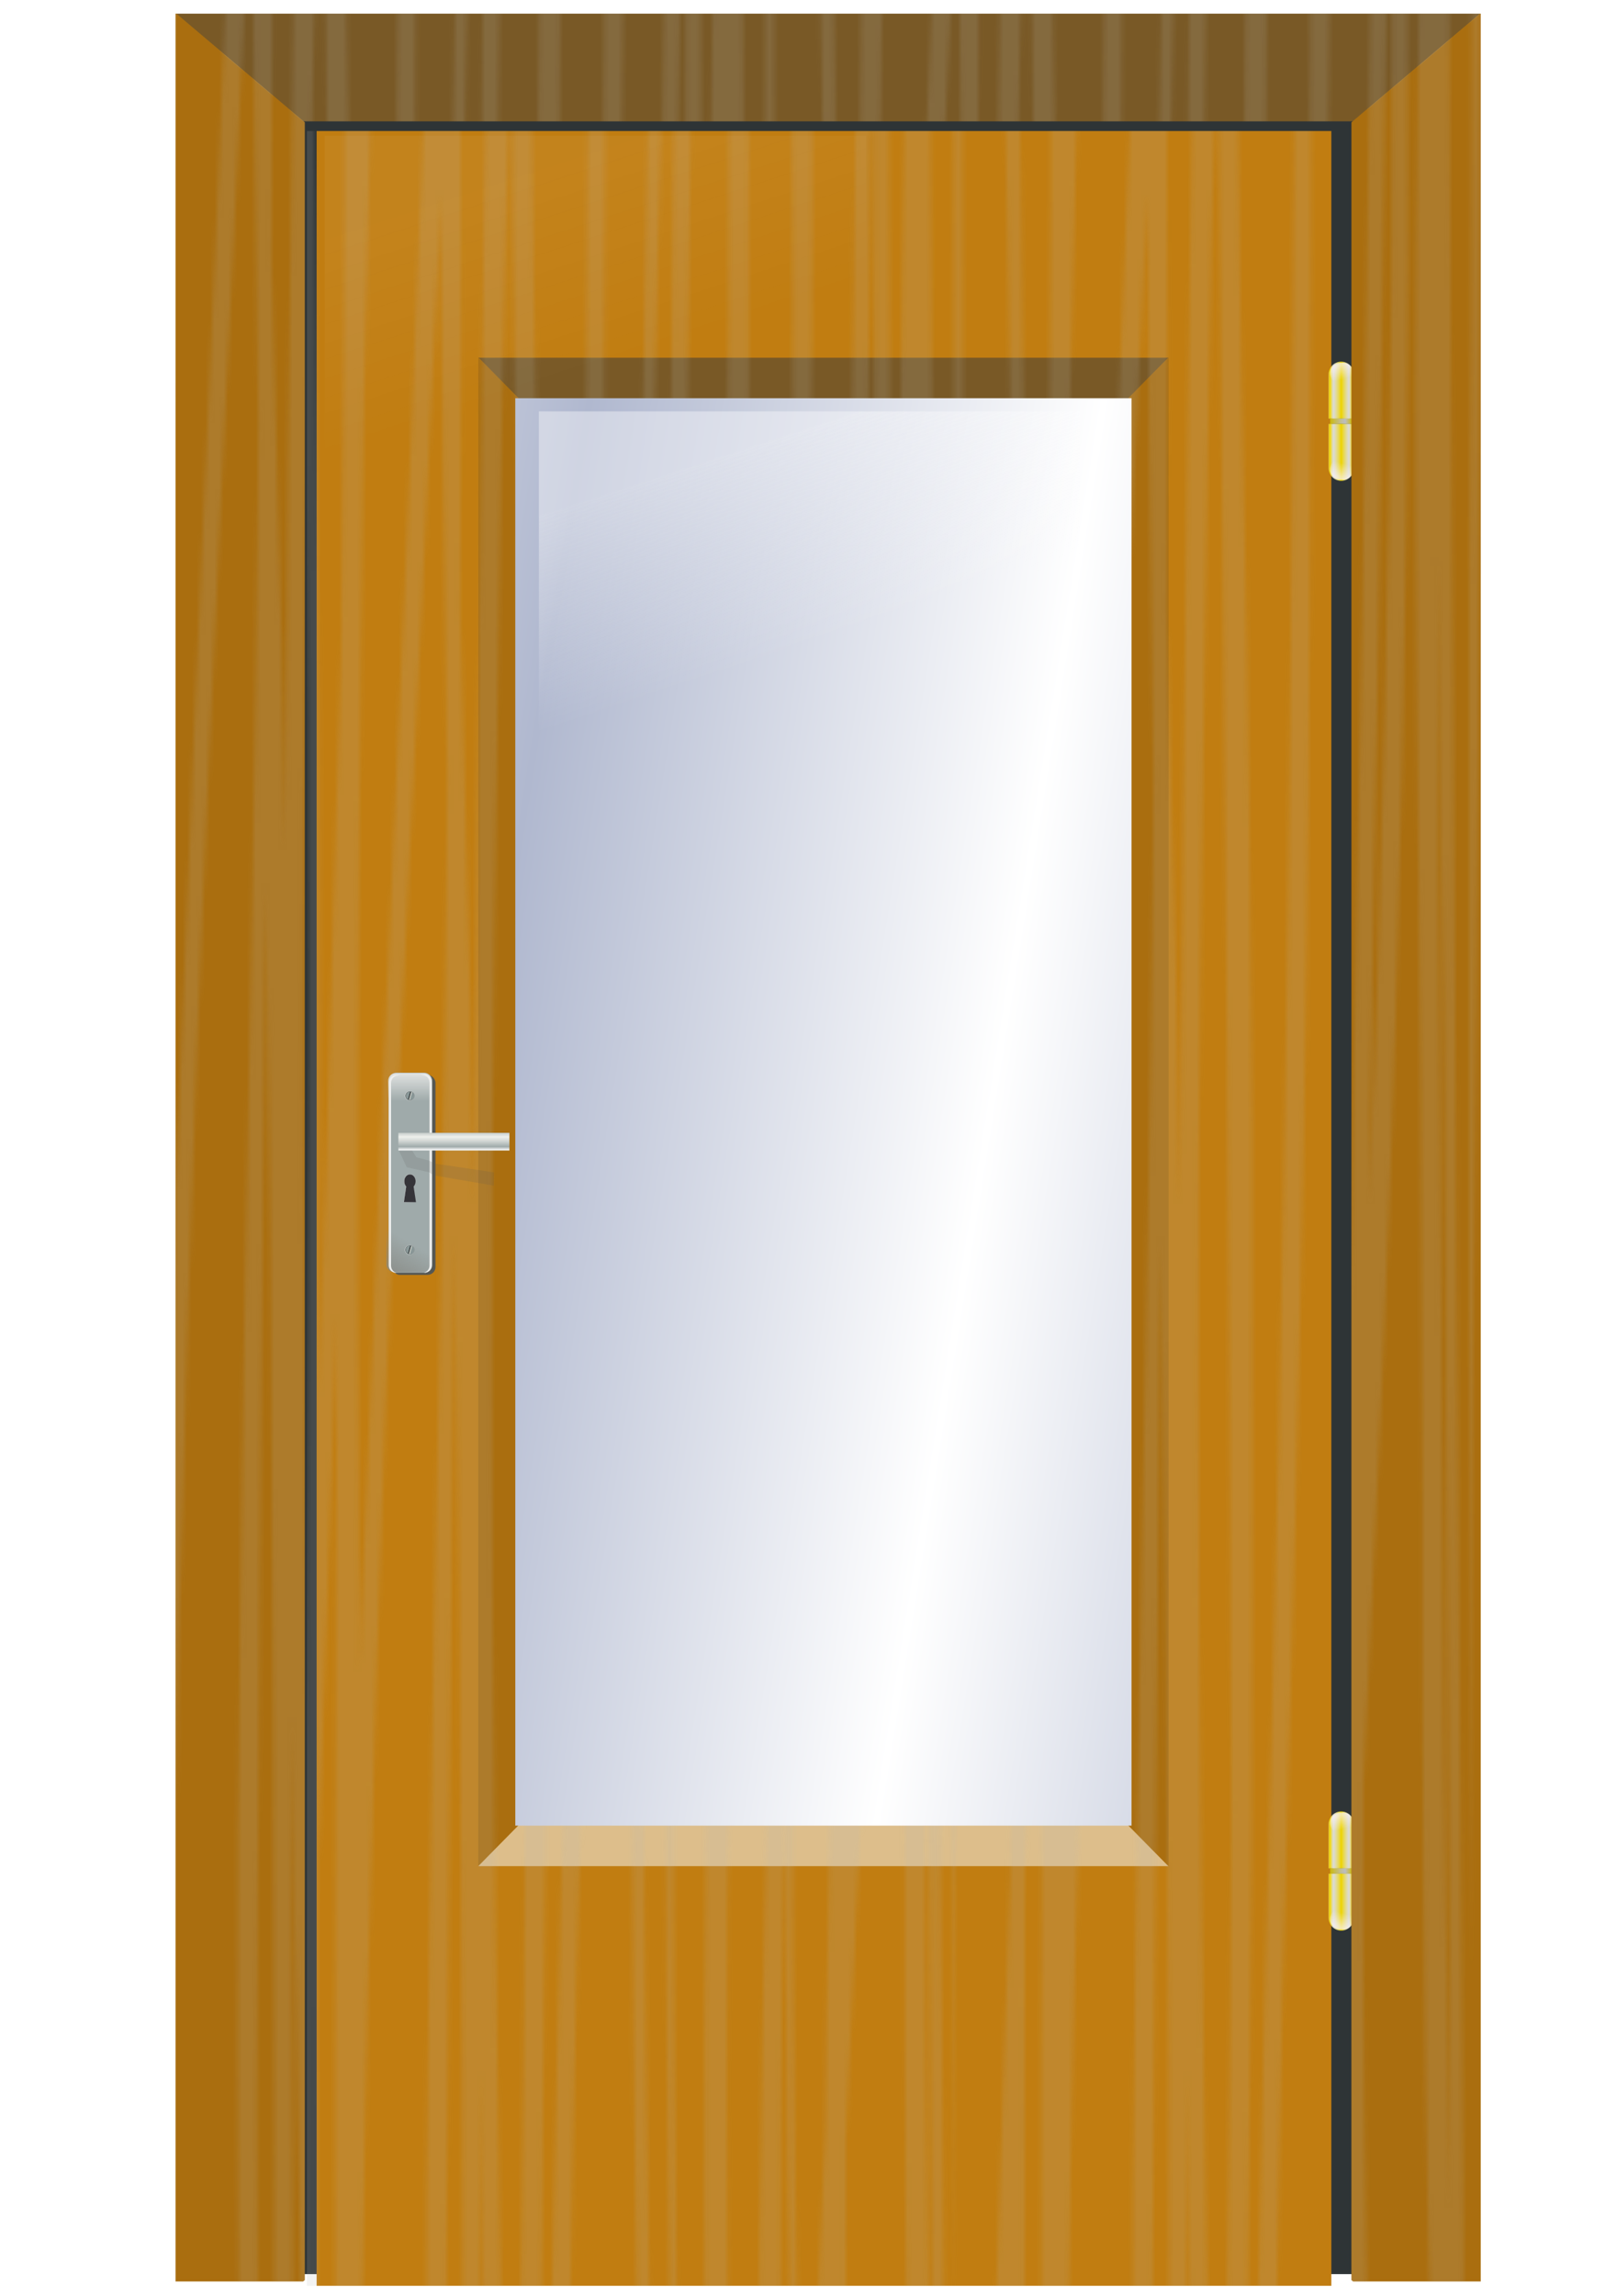 <?xml version="1.0" encoding="UTF-8" standalone="no"?>
<svg
   xmlns:dc="http://purl.org/dc/elements/1.1/"
   xmlns:cc="http://creativecommons.org/ns#"
   xmlns:rdf="http://www.w3.org/1999/02/22-rdf-syntax-ns#"
   xmlns:svg="http://www.w3.org/2000/svg"
   xmlns="http://www.w3.org/2000/svg"
   xmlns:xlink="http://www.w3.org/1999/xlink"
   xmlns:sodipodi="http://sodipodi.sourceforge.net/DTD/sodipodi-0.dtd"
   xmlns:inkscape="http://www.inkscape.org/namespaces/inkscape"
   id="svg3007"
   sodipodi:docname="door.svg"
   viewBox="0 0 332.598 472.441"
   version="1.1"
   inkscape:version="1.0.2-2 (e86c870879, 2021-01-15)"
   width="88mm"
   height="125mm">
  <defs
     id="defs3009">
    <pattern
       id="pattern7279"
       xlink:href="#pattern4480"
       patternTransform="translate(88.937 -512.4)"
       inkscape:collect="always" />
    <pattern
       id="pattern4480"
       width="154"
       patternUnits="userSpaceOnUse"
       patternTransform="translate(-106.22 -589.47)"
       height="1514">
      <path
         id="path3164"
         style="opacity:.173;fill:#babdb6"
         d="m154 0h-6.6c-0.63 20.638-1.17 41.281-1.41 62.002-0.26 17.494-0.46 35.024-0.64 52.528-0.97-24.354-1.97-48.726-4.08-72.368-0.11-1.228-0.23-2.717-0.39-4.325 0.2-12.616 0.38-25.222 0.58-37.837h-9.7c0.44 1.907 0.88 3.83 1.19 5.914 0.42 2.848 0.8 5.728 1.18 8.649-0.14 7.896-0.28 15.76-0.43 23.656-0.6 43.283-0.45 86.651-1.2 129.92-0.82 46.87-1.96 93.68-3.55 140.35-1.07 46.64-1.44 93.39-2.25 140.09-1.36 63.28-2.96 126.48-4.06 189.82-0.11 5.46-0.21 10.95-0.31 16.41-0.15-5.31-0.33-10.6-0.5-15.9-1.41-41.99-3-83.97-3.44-126.23-0.68-51.02-0.27-102.09-0.06-153.13 0.29-43.15 0.54-86.32 0.78-129.47 0.47-52.08 1.14-104.23 3.69-155.74 1.35-24.963 2.92-49.85 4.91-74.34h-6.04c-1.47 19.897-2.71 39.985-3.76 60.158-2.21 51.322-3.24 103.07-4.16 154.78-0.83 43.13-0.85 86.35-0.77 129.54 0.24 51.16-0.07 102.35 0.11 153.51-0.06 42.09 1.41 83.82 3.09 125.47 1.25 34.28 2.34 68.7 2.83 103.21 0.22 15.54 0.32 46.96 0.39 62.06 0.15 72.33-1.47 144.56-3.03 216.67-1.46 68.9-3.34 137.8-4.17 206.9-0.68 49.6 0.48 99.3 1.4 148.8 0.62 51 1.43 101.9 2.29 152.9h8.17c0.13-10.7 0.29-21.3 0.52-32 0.06-3.8 0.1-7.5 0.16-11.3l0.21 4.8c0.56 12.9 1.17 25.7 1.81 38.5h3.12c-0.57-9.8-1.11-19.7-1.63-29.5-1.1-20.8-2.05-41.8-2.87-62.7 0.19-15.9 0.37-31.8 0.64-47.7 0.35-23.7 0.71-47.5 1.2-71.2 0.08 5.1 0.18 10.1 0.27 15.1 1.03 54.8 1.68 109.8 2.64 164.6 0.23 10.5 0.52 20.9 0.82 31.4h4.73c-0.18-5.8-0.36-11.7-0.52-17.6-1.28-55-1.81-110.2-2.97-165.4-0.84-45.9-1.4-91.8-1.22-137.8 2.57-56 5.48-111.8 7.04-168.3 2.24-71.7 3.08-143.72 2.58-215.82-0.15-65.67-0.45-131.34-0.76-197.01 1.16-38.41 2.49-76.79 3.98-115.1 0.25-7 0.51-13.98 0.76-20.98 0.01 33.84 0.03 67.71 0.06 101.55 0.01 39.04-0.06 78.04-0.04 117.08-0.38 22.67-0.75 45.34-1.01 68.04-0.35 41.9-1.13 83.74-1.26 125.66-0.06 19.54 0.13 39.35 0.27 58.88 0.73 62.2 1.11 124.4 1.3 186.6-0.1 53.1 0.21 106.2 1.3 159.2 1.03 40.1 1.75 80.4 2.25 120.7 0.4 30.7 0.63 61.5 0.54 92.3 0.04 2.7 0.07 5.3 0.08 8h5.94v-61.1c-0.09-7.3-0.2-14.7-0.33-22-0.25-12.3-0.53-24.6-0.83-36.8 0.06-28.5 0.14-56.9 0.07-85.4-0.03-13.3-0.48-73.7-0.58-87-0.8-86.5-1.1-173.1-1.73-259.74-0.5-62.65-0.78-125.32-1.02-187.98-0.28-40.69-0.5-81.4-0.66-122.1 0.4-33.27 0.78-66.5 1.16-99.77 0.8-61.29 2.01-122.52 3.92-183.53v-177.42c-0.47 38.15-1.19 76.29-2.02 114.4-1.42 47.14-2.48 94.35-3.36 141.62 0.01-18.67 0.02-37.35 0.04-56.03 0.2-55.11 0.11-110.24 0.7-165.33 0.78-49.63 0.93-99.4 1.87-149 0.35-23.57 1.57-46.747 2.77-69.952v-6.868zm-4.02 1286.5c-1-46.7-1.54-93.5-1.67-140.4-0.35-62-0.77-124.1-1.16-186.18-0.08-11.67-0.13-23.31-0.17-34.97 0.15 9.39 0.3 18.78 0.46 28.17 0.41 26.52 0.93 56.88 1.17 83.28 0.52 59.3 0.51 118.6 1.04 177.8 0.16 24.1 0.26 48.2 0.33 72.3zm-5.8-994.55c0 1.42 0.01 2.84 0 4.26-0.38 63.43-2.18 126.56-4.29 189.57-0.2 5.58-0.4 11.14-0.6 16.72-0.32-58.21-0.64-116.4-0.54-174.62 0.18-79.43 0.44-158.91 1.39-238.28 0.38 7.366 0.74 14.73 1.09 22.13 1.75 42.05 2.56 84.38 2.85 126.74-0.02 17.82 0.02 35.66 0.1 53.48zm-6.93 521.07c0.14 67.12-0.92 134.1-3.1 200.78-0.52 17.8-1.18 35.6-1.9 53.3 0.53-42.4 1.2-84.74 2.03-127.08 0.87-73.66 1.73-147.37 2.86-220.98 0.02 26.86 0.04 53.71 0.07 80.57 0.02 4.47 0.03 8.94 0.04 13.41zm-0.48-233.89c-1.22 40.1-2.25 80.2-2.95 120.45-1.01 76.9-1.86 153.82-2.97 230.71-1.21 70.51-2.72 141.01-3.67 211.61-0.33 16.4-0.54 32.9-0.64 49.3-0.34 7.5-0.68 14.9-1.01 22.4-1.16 29.8-2.5 59.5-3.7 89.3-0.74-33.2-1.32-66.4-1.85-99.6-0.87-67-0.53-134 0.06-200.9 1.65-67.17 3.33-134.38 3.59-201.78 0.11-18.73 0.14-37.48 0.06-56.21 0.7-32.15 1.49-64.29 2.33-96.41 1.35-62.03 3.81-123.7 5.53-185.62 1.33-46.09 1.95-92.31 2.81-138.51 0.66-23.6 1.35-47.22 1.96-70.84-0.19 22.17-0.36 44.35-0.52 66.52-0.66 80.37 0.34 160.73 0.85 241.08 0.04 6.16 0.09 12.34 0.12 18.5zm-16.26 758.17v0.2c-0.23 6.3-0.42 12.7-0.62 19.1-0.47 16.1-0.64 32.2-0.72 48.3-0.12-9.8-0.23-19.5-0.33-29.3-0.75-50.2-2.07-100.3-2.08-150.5-0.04-40.9 0.42-81.7 1.13-122.5-0.02 31.9 0.06 63.9 0.35 95.9 0.58 46.2 1.25 92.6 2.27 138.8zm-6.12 176.7c-0.16-11.1-0.41-22.3-0.75-33.4-0.88-31.8-2.42-63.3-4.02-94.9-1.67-40.9-3.79-81.8-3.98-123.3-0.66-53.2-0.89-106.3 0.04-159.5 0.78-55.1 2.31-110.03 3.01-165.11 0.86-57.52 1.35-115.05 1.12-172.65-0.07-65.3-0.81-130.62-0.11-195.93 0.44-82.11 1.1-164.15 1.96-246.23 0.69-87 0.13-174.02-1.01-260.98-0.3-20.559-0.56-41.178-0.89-61.746 0-0.084 0.01-0.17 0.02-0.254h-9.63c-0.02 13.803-0.188 27.594-0.543 41.398-0.88 54.874-1.645 109.7-2.057 164.64-0.845 68.28-1.514 136.65-2.639 204.89-1.29 61.88-2.816 123.67-3.726 185.63-1.735 80.45-3.587 160.89-4.793 241.46-1.517 90.23-2.537 180.48-2.193 270.88 0.595 84.3 1.472 168.7 4.347 252.6 0.511 13.3 0.951 26.5 1.533 39.8 1.669 37.9 3.924 75.5 6.695 112.7h4.486c-0.46-13.5-0.93-27.1-1.42-40.6-3.687-99-5.589-198.6-6.171-298.2-0.57-87.6 0.954-175.2 1.921-262.72 0.758-74.17 1.263-148.33 2.484-222.44 1.166-78.96 2.996-157.82 4.596-236.69 1.09-63.96 2.62-127.77 3.69-191.73 0.44-45.54 1.43-91.02 2.02-136.53 0.02-1.83 0.04-3.65 0.06-5.47 0.97 65.52 1.27 131.08 0.85 196.69-0.96 80.91-2.31 161.81-3.22 242.73-0.19 33.47-0.76 66.93-0.87 100.41-0.11 31.19 0.23 62.35 0.27 93.54 0.12 57.13-0.77 114.16-1.59 171.19-1.03 55.17-2.05 110.32-2.84 165.52-0.97 52.6-1.01 105.3-0.7 158-0.13 40.6 1.75 80.9 3.13 121.2 1.43 31.2 2.72 62.3 3.61 93.7 0.39 17.1 0.63 34.2 0.83 51.4h6.48zm-12.12-1325.1c-0.04 19.94-0.16 39.91-0.47 59.84-0.73 64.91-1.96 129.74-2.659 194.65-0.473 39.23-0.968 78.42-1.804 117.59-0.702 32.87-1.242 48.31-1.98 80.95-0.287 12.74-0.515 25.47-0.776 38.22-1.384 74.41-1.863 148.86-2.173 223.4-0.676 88.94-1.258 177.98-0.466 266.88 0.823 98.5 2.316 196.8 4.968 295 0.121 4.4 0.23 8.9 0.349 13.3-2.273-35.9-4.039-72.3-5.569-108.6-3.145-84.2-4.003-169.1-4.813-253.8-0.154-60.4-0.26-120.87 0.466-181.24 0.3-24.94 1.073-65.08 1.533-90.05 1.066-79.42 3.716-158.41 6.19-237.45 2.066-61.55 2.998-123.41 3.862-185.25 0.56-68.14 1.602-136.21 2.872-204.25 0.15-9.73 0.31-19.46 0.47-29.19zm-18.517 79.04c0.048-32.8-0.28-65.64-0.582-98.44-0.371-47.96-1.425-95.787-2.038-143.72-0.094-8.573-0.208-17.172-0.291-25.75h-5.472c0.06 3.444 0.125 6.859 0.194 10.302 0.904 48.307 2.139 96.598 2.503 144.99 0.484 52.91 1.213 105.86 0.544 158.79-0.497 64.52-1.341 128.96-2.096 193.45-0.389 75.67-1.239 151.3-1.669 226.96-0.334 68.38-0.732 136.76-1.669 205.08-1.036 69.23-2.503 138.43-4.502 207.43-1.495 66.2-3.219 132.4-3.376 198.7 0.202 49.9 0.782 99.9 2.91 149.3 0.283 6.4 0.594 12.7 0.893 19h4.463c-0.072-1.7-0.162-3.3-0.233-5-1.842-49.7-2.471-99.7-3.124-149.7-0.565-67.4 0.655-134.8 2.077-202.1 1.971-68.6 3.812-137.2 4.948-206.12 1.023-68.71 1.16-137.57 1.261-206.35-0.139-75.65 0.883-151.25 1.708-226.84 1.014-63.65 2.162-127.28 2.988-190.96 0.374-19.68 0.534-39.33 0.563-59.02zm-7.161-115.29c0.032-13.23-0.353-26.48-0.737-39.68 0.066-37.65 0.02-75.407-0.796-112.94h-10.828c0.008 11.643-0.01 23.269-0.019 34.912-0.103 32.69-0.234 65.378-0.466 98.058-3.382 63.73-6.908 127.41-10.032 191.29-3.1 69-6.2 138.07-8.306 207.5-0.076-7.36-0.153-14.71-0.233-22.07-0.611-87.64-0.895-175.33 0.253-262.95 1.533-82.47 3.555-164.93 7.141-246.74h-3.745c-2.227 79.945-4.108 160.02-5.725 240.12-1.328 87.24-1.358 174.59-0.679 261.88 0.303 41.11 0.552 82.24 0.776 123.36-0.102 5.32-0.199 10.48-0.31 16.22-0.094 8.8-0.175 17.59-0.233 26.39-2.576 59-5.093 118.04-7.394 177.17-3.503 77.79-6.887 155.56-9.858 233.66-0.162 4.3-0.306 8.5-0.465 12.8-0.052-13.2-0.092-26.4-0.117-39.5-0.542-62.24-0.129-124.38 0.505-186.55 0.118-17.12 0.35-34.2 0.582-51.32 1.075-42.94 1.993-85.9 2.853-128.9 1.98-78.67 3.611-157.47 4.831-236.31 1.306-60.97 1.158-122.08 0.971-183.14-0.283-48.08-0.419-96.14-0.563-144.23v-2.92c1.117-20.193 2.243-40.367 3.376-60.543 1.191-19.425 2.449-38.848 3.765-58.187h-5.86c-0.242 3.584-0.483 7.159-0.718 10.747 0.004-3.583 0.005-7.164 0.019-10.747h-6.947c0 1.058 0.002 2.121 0 3.18 0.403 34.445 0.772 68.87 0.97 103.34 0.004 1.2 0.015 2.41 0.02 3.62-1.638 28.01-3.232 56.08-4.541 84.26-1.76 51.01-2.403 102.18-2.212 153.51-0.226 58.95-0.486 117.94-1.145 176.85-0.371 52.9 0.105 105.78 0.64 158.66 0.617 56.75 0.279 113.49-0.272 170.24-0.052 5.32-0.103 10.64-0.155 15.96-0.404 14.15-0.823 28.29-1.28 42.42-1.117 39.7-2.253 79.37-3.455 119.06 0.056-25.9 0.117-51.83 0.175-77.73-0.079-83.38-0.547-166.84-2.329-250.04-2.093-77.16-5.529-154-6.035-231.54-0.088-31.54-0.274-58.97 0.136-90.56 0.815-62.79 3.091-125.41 5.628-187.66 3.144-64.86 6.812-129.39 11.061-193.57h-5.046c-2.534 53.672-5.014 107.37-7.335 161.14 0.807-28.88 1.508-57.8 2.096-86.737 0.616-24.759 0.926-49.596 1.3-74.403h-7.18c-0.013 19.04-0.103 38.068-0.233 57.106-0.465 40.685-1.131 81.354-2.484 121.84-1.247 50.14-1.988 100.41-3.396 150.52-0.943 55.78-1.245 111.63-2.367 167.37-0.063-6.78-0.138-13.56-0.194-20.34l-1.4211e-14 226.76c0.768 76.51 0.7 153.07 0 229.57v306.77c0.034-6.4 0.06-12.8 0.097-19.3 0.585-82.3 1.011-164.6 1.863-246.9 0.619-95.81 0.837-191.62 0.155-287.43-0.165-20.19-0.372-40.43-0.582-60.61 1.002-35.37 2-70.71 2.833-106.13 0.398-19.77 0.73-39.55 1.048-59.33-0.004 1.58-0.015 2.95-0.019 4.58-0.022 76.57 2.935 152.65 4.987 228.8 2.237 84.17 3.364 168.62 3.473 253.1-0.121 63.12-0.581 126.32-1.028 189.42-0.242 7.1-0.469 14.1-0.718 21.2-2.783 82.4-5.797 164.9-7.277 247.7-0.711 36.3-1.315 72.9-0.757 109.3h4.696c-0.682-32.9-0.524-66.2-0.31-99.1 0.475-56.7 1.89-113.2 3.687-169.5-0.246 46.7-0.442 93.3-0.738 140-0.216 42.9-0.714 85.8 0.194 128.6h5.531c-0.903-38.3-1.015-76.8-0.99-115.3-0.245-65.3-0.256-130.6-0.213-195.9 0.018-23.5 0.061-46.9 0.097-70.3 1.365-39.6 2.691-79.2 3.958-118.8-0.017 8.3-0.019 16.6-0.019 24.8-0.06 47.7-0.37 95.4-0.388 143.2-0.021 39.2 0.06 78.5 0.504 117.7 0.147 48.1 0.389 96.3-1.28 144.2-0.601 23.4-1.136 46.9-1.572 70.4h6.035c0.179-13.9 0.395-27.8 0.621-41.7 0.478 14 0.991 27.9 1.61 41.7h4.192c-0.773-17.3-1.407-34.6-1.96-52-1.385-47.3-1.828-94.9-2.193-142.5 0-1.6 0.001-3.2 0-4.9 0.15-27.9 0.118-55.8 0.02-83.7 0.512-47.6 1.751-95.2 3.202-142.6 2.33-78.2 6.171-155.67 9.974-233.18 1.332-28.64 2.628-57.26 3.939-85.91 0.237 39.81 0.707 79.61 1.281 119.36 0.037 2.01 0.079 4.03 0.116 6.04-0.032 6.26-0.063 12.5-0.116 18.76-0.301 35.76-0.617 49.97-1.203 85.34-1.361 68.09-2.556 136.19-3.144 204.49-0.331 61.9 0.376 123.8 0.563 185.7-0.232 40.3 0.019 80.5 0.815 120.7 0.053 1.5 0.103 2.9 0.155 4.4h5.783c-0.906-37.2-1.625-74.5-1.999-111.9-0.772-62.2-1.607-124.5-0.99-186.7 0.462-69.5 0.926-139.1 1.689-208.6 0.036-3.4 0.08-6.83 0.116-10.25 0.372 26.05 0.699 52.05 0.951 78.15 0.6 67.3 0.773 134.6 0.834 202 0.032 53.3-0.639 106.6 0.292 159.9 0.739 25.9 1.945 51.6 3.007 77.4h5.55c-0.61-14.2-1.392-28.2-2.018-42.4-0.28-6.4-0.491-12.7-0.737-19.1-1.934-54.7-1.961-109.7-2.096-164.6-0.086-36.5-0.132-73-0.233-109.4 0.219 13.9 0.45 27.8 0.699 41.6 1.11 64.9 1.718 129.9 3.318 194.7 0.814 33.1 1.75 66.2 2.697 99.2h5.473c-0.024-16-0.029-32.1 0.019-48.1 0.14-51.4 0.45-102.8 0.66-154.2 0.305-59.6 0.688-119.3 1.319-178.9 0.085-53.5 0.285-107 0.117-160.54-0.289-47.37-0.796-94.69-1.921-141.94-1.23-63.36-2.012-126.84-1.029-190.33 0.296-16.66 0.635-33.28 0.99-49.92 1.137-25.82 2.249-51.65 3.415-77.45 2.297-39.98 3.816-80.35 4.948-120.83 1-37.74 2.096-75.39 2.853-113.19 0.494-36.02 0.87-72.1 1.417-108.11 0.212-5.98 0.315-11.9 0.329-17.87zm-6.811 27.03c-0.036 27.41-0.274 54.8-0.854 82.16-0.736 37.84-2.018 75.55-2.775 113.38-0.977 40.77-2.551 81.25-4.599 121.59-1.857 49.26-3.547 98.62-5.744 147.73-0.07 1.89-2.001 53.88-2.056 55.64-1.227 38.68-1.734 77.6-2.174 116.44-0.782 57.69-1.383 115.42-1.649 173.16-0.439-30.08-1.057-60.13-1.98-90.11-0.365-12.97-0.688-25.94-1.009-38.92 0.198-36.32 0.248-72.61 0.039-108.93-0.074-22.69-0.176-45.37-0.31-68.05 0.415-8.75 0.817-17.52 1.242-26.26 2.987-60.15 6.721-119.84 10.653-179.39 3.758-48.9 5.518-98.9 7.102-148.94 1.568-48.31 2.555-96.79 3.319-145.31 0.258-21.15 0.398-42.29 0.485-63.46 0.179 10.6 0.315 21.23 0.291 31.86 0.022 9.14 0.031 18.27 0.019 27.41zm-6.268-18.25c-0.02 2.26-0.036 4.53-0.058 6.8-0.429 48.99-1.086 98.03-2.736 146.77-1.876 50.03-3.84 100.09-6.811 149.57-2.726 45.51-5.337 91.09-7.859 136.72-0.076-8.87-0.131-17.76-0.214-26.64 0.163-8.54 0.362-17.7 0.621-28.3 1.798-73.64 4.897-146.87 7.956-220.03 2.747-55.13 5.785-110.11 9.101-164.89zm-2.484 959c-0.07 59.2-1.118 118.3-1.804 177.5-0.325 26.7-0.465 53.4-0.544 80.2-1.12-49-1.909-98.1-2.813-147.2-1.107-67.7-2.035-135.5-2.018-203.3-0.156-66.42 0.936-132.66 1.998-198.93 0.445-34.72 1.277-69.31 2.348-103.85 0.099 30.74 0.387 61.49 0.68 92.21 0.435 46.68 0.933 93.34 1.261 140.03 0.427 54.44 0.699 108.84 0.892 163.34zm-30.524-751.44c0.024 23.39-0.075 46.82-0.407 70.21-0.815 72.96-2.017 145.83-3.959 218.56-0.389-40.02-0.801-80.08-0.835-120.12 0.157-58.75 0.925-117.43 1.378-176.15 0.198-50.98 0.759-101.94 2.465-152.62 0.013-0.26 0.025-0.51 0.038-0.77 0.121 14.67 0.256 29.34 0.408 44.01 0.451 38.96 0.872 77.9 0.912 116.88zm-23.538-368.96h-4.89c-0.08 4.023-0.175 8.065-0.252 12.082-0.745 38.566-0.76 42.997-1.358 82.988-0.158 14.26-0.308 28.54-0.466 42.8l-1.4211e-14 149.95c0.497-61.76 1.483-123.45 3.183-184.99 1.286-40.857 1.165-40.072 2.756-79.047 0.324-7.929 0.661-15.853 1.028-23.783zm-5.414 1514c-0.525-26-0.975-51.9-1.242-78-0.132-10.7-0.226-21.5-0.31-32.3l-1.4211e-14 110.3h1.552z" />
    </pattern>
    <linearGradient
       id="linearGradient5180"
       y2="607.38"
       xlink:href="#linearGradient5090"
       gradientUnits="userSpaceOnUse"
       x2="885"
       gradientTransform="translate(1)"
       y1="607.38"
       x1="796"
       inkscape:collect="always" />
    <linearGradient
       id="linearGradient5090">
      <stop
         id="stop5092"
         style="stop-color:#edd400"
         offset="0" />
      <stop
         id="stop5098"
         style="stop-color:#ffffff;stop-opacity:.821"
         offset=".685" />
      <stop
         id="stop5094"
         style="stop-color:#edd400"
         offset="1" />
    </linearGradient>
    <linearGradient
       id="linearGradient5182"
       y2="478.38"
       xlink:href="#linearGradient5090"
       spreadMethod="reflect"
       gradientUnits="userSpaceOnUse"
       x2="887"
       gradientTransform="translate(2,2)"
       y1="478.38"
       x1="840.5"
       inkscape:collect="always" />
    <linearGradient
       id="linearGradient5184"
       y2="270.29"
       xlink:href="#linearGradient5102"
       gradientUnits="userSpaceOnUse"
       x2="748.5"
       y1="226.29"
       x1="735.93"
       inkscape:collect="always" />
    <linearGradient
       id="linearGradient5102">
      <stop
         id="stop5104"
         style="stop-color:#fbf4ff"
         offset="0" />
      <stop
         id="stop5106"
         style="stop-color:#fbf4fb;stop-opacity:0"
         offset="1" />
    </linearGradient>
    <filter
       id="filter5150"
       color-interpolation-filters="sRGB"
       inkscape:collect="always">
      <feGaussianBlur
         id="feGaussianBlur5152"
         stdDeviation="1.141"
         inkscape:collect="always" />
    </filter>
    <linearGradient
       id="linearGradient5186"
       y2="478.38"
       xlink:href="#linearGradient5090"
       spreadMethod="reflect"
       gradientUnits="userSpaceOnUse"
       x2="887"
       gradientTransform="matrix(1,0,0,-1,2,1214.8)"
       y1="478.38"
       x1="840.5"
       inkscape:collect="always" />
    <filter
       id="filter4316"
       color-interpolation-filters="sRGB"
       inkscape:collect="always">
      <feGaussianBlur
         id="feGaussianBlur4318"
         stdDeviation="0.765"
         inkscape:collect="always" />
    </filter>
    <linearGradient
       id="linearGradient2737"
       y2="263.04"
       gradientUnits="userSpaceOnUse"
       x2="27.017"
       gradientTransform="matrix(1.129,0,0,-1.129,-421.23,1144.6)"
       y1="278.13"
       x1="27.017"
       inkscape:collect="always">
      <stop
         id="stop3486"
         style="stop-color:#eeeeec"
         offset="0" />
      <stop
         id="stop3488"
         style="stop-color:#eeeeec;stop-opacity:0"
         offset="1" />
    </linearGradient>
    <linearGradient
       id="linearGradient2734"
       y2="196.64"
       gradientUnits="userSpaceOnUse"
       x2="31.573"
       gradientTransform="matrix(1.129,0,0,-1.129,-422.08,1144.3)"
       y1="179.84"
       x1="21.577"
       inkscape:collect="always">
      <stop
         id="stop3498"
         style="stop-color:#888a85"
         offset="0" />
      <stop
         id="stop3500"
         style="stop-color:#888a85;stop-opacity:0"
         offset="1" />
    </linearGradient>
    <linearGradient
       id="linearGradient3618"
       y2="190.04"
       xlink:href="#linearGradient3344"
       gradientUnits="userSpaceOnUse"
       y1="192.76"
       x2="24.498"
       x1="31.34"
       inkscape:collect="always" />
    <linearGradient
       id="linearGradient3344">
      <stop
         id="stop3346"
         style="stop-color:#9faaaa"
         offset="0" />
      <stop
         id="stop3348"
         style="stop-color:#424b4b"
         offset="1" />
    </linearGradient>
    <linearGradient
       id="linearGradient3620"
       y2="192.08"
       xlink:href="#linearGradient3372"
       gradientUnits="userSpaceOnUse"
       y1="192.08"
       x2="29.866"
       x1="25.023"
       inkscape:collect="always" />
    <linearGradient
       id="linearGradient3372"
       inkscape:collect="always">
      <stop
         id="stop3374"
         style="stop-color:#ffffff"
         offset="0" />
      <stop
         id="stop3376"
         style="stop-color:#ffffff;stop-opacity:0"
         offset="1" />
    </linearGradient>
    <linearGradient
       id="linearGradient3622"
       y2="191.56"
       xlink:href="#linearGradient3262"
       gradientUnits="userSpaceOnUse"
       y1="191.56"
       x2="27.125"
       x1="26.375"
       inkscape:collect="always" />
    <linearGradient
       id="linearGradient3262">
      <stop
         id="stop3264"
         style="stop-color:#2e3436"
         offset="0" />
      <stop
         id="stop3266"
         style="stop-color:#e1deda"
         offset="1" />
    </linearGradient>
    <linearGradient
       id="linearGradient3630"
       y2="170.49"
       gradientUnits="userSpaceOnUse"
       y1="170.49"
       x2="23.877"
       x1="16.546"
       inkscape:collect="always">
      <stop
         id="stop3437"
         style="stop-color:#ffffff"
         offset="0" />
      <stop
         id="stop3439"
         style="stop-color:#ffffff;stop-opacity:0"
         offset="1" />
    </linearGradient>
    <filter
       id="filter3540"
       color-interpolation-filters="sRGB"
       width="1.506"
       y="-0.015"
       x="-0.253"
       height="1.031"
       inkscape:collect="always">
      <feGaussianBlur
         id="feGaussianBlur3542"
         stdDeviation="0.583"
         inkscape:collect="always" />
    </filter>
    <filter
       id="filter4364"
       color-interpolation-filters="sRGB"
       inkscape:collect="always">
      <feGaussianBlur
         id="feGaussianBlur4366"
         stdDeviation="0.312"
         inkscape:collect="always" />
    </filter>
    <linearGradient
       id="linearGradient2713"
       y2="217.62"
       gradientUnits="userSpaceOnUse"
       x2="52.414"
       gradientTransform="matrix(1.129,0,0,1.129,-421.75,627.12)"
       y1="208.52"
       x1="52.414"
       inkscape:collect="always">
      <stop
         id="stop3550"
         style="stop-color:#9faaaa"
         offset="0" />
      <stop
         id="stop3556"
         style="stop-color:#fffffa;stop-opacity:.821"
         offset=".336" />
      <stop
         id="stop3558"
         style="stop-color:#9faaaa"
         offset=".823" />
      <stop
         id="stop3552"
         style="stop-color:#ffffff"
         offset="1" />
    </linearGradient>
    <linearGradient
       id="linearGradient5306"
       y2="635.58"
       spreadMethod="reflect"
       gradientUnits="userSpaceOnUse"
       x2="521.61"
       gradientTransform="translate(-113.4,-196.03)"
       y1="618.08"
       x1="412.26"
       inkscape:collect="always">
      <stop
         id="stop5302"
         style="stop-color:#b0b8cf"
         offset="0" />
      <stop
         id="stop5304"
         style="stop-color:#ffffff"
         offset="1" />
    </linearGradient>
    <linearGradient
       id="linearGradient7289"
       y2="364.36"
       xlink:href="#linearGradient7283"
       gradientUnits="userSpaceOnUse"
       x2="363"
       gradientTransform="translate(-3,-7)"
       y1="321.36"
       x1="349"
       inkscape:collect="always" />
    <linearGradient
       id="linearGradient7283"
       inkscape:collect="always">
      <stop
         id="stop7285"
         style="stop-color:#fdfdfe"
         offset="0" />
      <stop
         id="stop7287"
         style="stop-color:#fdfdfe;stop-opacity:0"
         offset="1" />
    </linearGradient>
    <filter
       id="filter7311"
       color-interpolation-filters="sRGB"
       inkscape:collect="always">
      <feGaussianBlur
         id="feGaussianBlur7313"
         stdDeviation="2.667"
         inkscape:collect="always" />
    </filter>
    <linearGradient
       id="linearGradient7317"
       y2="364.36"
       xlink:href="#linearGradient7283"
       gradientUnits="userSpaceOnUse"
       x2="363"
       gradientTransform="translate(-49.669,-67.104)"
       y1="321.36"
       x1="349"
       inkscape:collect="always" />
    <linearGradient
       inkscape:collect="always"
       xlink:href="#linearGradient5090"
       id="linearGradient944"
       gradientUnits="userSpaceOnUse"
       gradientTransform="translate(1)"
       x1="796"
       y1="607.38"
       x2="885"
       y2="607.38" />
    <linearGradient
       inkscape:collect="always"
       xlink:href="#linearGradient5090"
       id="linearGradient946"
       gradientUnits="userSpaceOnUse"
       gradientTransform="translate(2,2)"
       x1="840.5"
       y1="478.38"
       x2="887"
       y2="478.38"
       spreadMethod="reflect" />
    <linearGradient
       inkscape:collect="always"
       xlink:href="#linearGradient5102"
       id="linearGradient948"
       gradientUnits="userSpaceOnUse"
       x1="735.93"
       y1="226.29"
       x2="748.5"
       y2="270.29" />
    <linearGradient
       inkscape:collect="always"
       xlink:href="#linearGradient5090"
       id="linearGradient950"
       gradientUnits="userSpaceOnUse"
       gradientTransform="matrix(1,0,0,-1,2,1214.8)"
       x1="840.5"
       y1="478.38"
       x2="887"
       y2="478.38"
       spreadMethod="reflect" />
    <linearGradient
       inkscape:collect="always"
       xlink:href="#linearGradient5102"
       id="linearGradient952"
       gradientUnits="userSpaceOnUse"
       x1="735.93"
       y1="226.29"
       x2="748.5"
       y2="270.29" />
    <linearGradient
       inkscape:collect="always"
       xlink:href="#linearGradient3344"
       id="linearGradient954"
       gradientUnits="userSpaceOnUse"
       x1="31.34"
       y1="192.76"
       x2="24.498"
       y2="190.04" />
    <linearGradient
       inkscape:collect="always"
       xlink:href="#linearGradient3372"
       id="linearGradient956"
       gradientUnits="userSpaceOnUse"
       x1="25.023"
       y1="192.08"
       x2="29.866"
       y2="192.08" />
    <linearGradient
       inkscape:collect="always"
       xlink:href="#linearGradient3262"
       id="linearGradient958"
       gradientUnits="userSpaceOnUse"
       x1="26.375"
       y1="191.56"
       x2="27.125"
       y2="191.56" />
    <linearGradient
       inkscape:collect="always"
       xlink:href="#linearGradient5102"
       id="linearGradient960"
       gradientUnits="userSpaceOnUse"
       x1="735.93"
       y1="226.29"
       x2="748.5"
       y2="270.29" />
  </defs>
  <sodipodi:namedview
     id="namedview3011"
     bordercolor="#666666"
     inkscape:pageshadow="2"
     inkscape:window-y="-8"
     pagecolor="#ffffff"
     inkscape:window-height="1017"
     inkscape:window-maximized="1"
     inkscape:zoom="1.44"
     inkscape:window-x="-8"
     showgrid="false"
     borderopacity="1.0"
     inkscape:current-layer="layer1"
     inkscape:cx="126.71316"
     inkscape:cy="235.96996"
     inkscape:window-width="1920"
     inkscape:pageopacity="0.0"
     inkscape:document-units="in"
     inkscape:document-rotation="0"
     units="mm" />
  <g
     id="layer1"
     inkscape:label="Layer 1"
     inkscape:groupmode="layer"
     transform="translate(-199.04,-6.262)">
    <g
       id="g2951"
       transform="matrix(0.944,0,0,0.944,20.14,-196.4)">
      <rect
         id="rect7339"
         style="fill:#2e3436"
         height="482"
         width="249"
         y="228.36"
         x="247" />
      <rect
         id="rect2697"
         style="fill:#c17d11"
         height="469.67"
         width="221.24"
         y="243.24"
         x="258.54" />
      <path
         id="rect5262"
         style="fill:#795926"
         d="m 293.79,292.66 14.688,14.906 h 121.12 l 14.688,-14.906 h -150.5 z" />
      <path
         id="rect5265"
         style="fill:#aa6e0f"
         d="m 293.79,292.66 v 328.78 h 0.031 l 14.875,-15.094 v -298.66 l -14.812,-15.031 h -0.094 z" />
      <path
         id="path5284"
         style="fill:#ddbe8b"
         d="m 293.79,621.44 14.688,-14.906 h 121.12 l 14.688,14.906 h -150.5 z" />
      <path
         id="path5286"
         style="fill:#aa6e0f"
         d="m 444.29,292.66 v 328.78 h -0.031 l -14.875,-15.094 v -298.66 l 14.812,-15.031 h 0.094 z" />
      <rect
         id="rect6768"
         style="fill:url(#pattern7279)"
         height="469.67"
         width="221.24"
         y="243.24"
         x="256.42" />
      <g
         id="g5172"
         transform="matrix(0.053,0,0,0.053,437.28,274.26)">
        <path
           id="path5086"
           style="fill:url(#linearGradient944)"
           d="m 886,595.38 h -89 v 24 h 89 z" />
        <path
           id="rect5079"
           style="fill:url(#linearGradient946)"
           d="m 842.5,363.38 c -28.531,0 -51.5,22.969 -51.5,51.5 v 182.5 h 103 v -182.5 c 0,-28.531 -22.969,-51.5 -51.5,-51.5 z" />
        <ellipse
           id="path5100"
           style="opacity:0.806;fill:url(#linearGradient948);filter:url(#filter5150)"
           transform="matrix(1.273,0,0,1.273,-107.64,93.265)"
           cx="748.5"
           cy="249.862"
           rx="38.5"
           ry="34.5" />
        <path
           id="path5162"
           style="opacity:0.169;fill:#2e3436"
           d="m 886,595.38 h -89 v 24 h 89 z" />
        <path
           id="path5164"
           style="fill:url(#linearGradient950)"
           d="m 842.5,853.38 c -28.531,0 -51.5,-22.969 -51.5,-51.5 v -182.5 h 103 v 182.5 c 0,28.531 -22.969,51.5 -51.5,51.5 z" />
        <ellipse
           id="path5166"
           style="opacity:0.806;fill:url(#linearGradient952);filter:url(#filter5150)"
           transform="matrix(1.273,0,0,-1.273,-107.64,1123.5)"
           cx="748.5"
           cy="249.862"
           rx="38.5"
           ry="34.5" />
      </g>
      <g
         id="g2745"
         transform="matrix(0.427,0,0,0.427,445.72,92.697)">
        <rect
           id="rect4298"
           style="fill:#555753;filter:url(#filter4316)"
           transform="matrix(1.129,0,0,1.129,-699.51,650.21)"
           ry="3.535"
           height="90.409"
           width="19.698"
           y="163.12"
           x="265.38" />
        <rect
           id="rect2473"
           style="fill:#9faaaa"
           ry="3.994"
           height="102.12"
           width="22.249"
           y="833.26"
           x="-401.55" />
        <path
           id="rect3479"
           style="fill:url(#linearGradient2737)"
           d="m -401.85,847.54 v -10.13 c 0,-2.212 1.812,-3.989 4.024,-3.989 h 14.26 c 2.212,0 3.989,1.776 3.989,3.989 v 10.13 c -0.047,0.002 -0.093,0 -0.141,0 h -22.132 z" />
        <path
           id="path3492"
           sodipodi:nodetypes="cccccccc"
           style="fill:url(#linearGradient2734)"
           d="m -380.43,920.92 v 10.13 c 0,2.212 -1.812,3.989 -4.024,3.989 h -14.26 c -2.212,0 -3.989,-1.776 -3.989,-3.989 v -10.13 c 0.047,-10e-4 0.093,-20.331 0.141,-20.331 l 22.132,20.331 z" />
        <g
           id="g3380"
           transform="matrix(1.129,0,0,1.129,-419.96,629.65)">
          <g
             id="g3277"
             transform="matrix(1.06,0.307,-0.307,1.06,57.359,-19.402)">
            <g
               id="g3406"
               transform="matrix(0.701,0,0,0.701,7.107,56.574)">
              <ellipse
                 id="path3294"
                 style="fill:url(#linearGradient954);stroke:url(#linearGradient956);stroke-width:0.158;stroke-linecap:round;stroke-linejoin:bevel"
                 transform="matrix(1.129,-0.327,0.309,1.069,-63.953,-4.721)"
                 cx="27.445"
                 cy="192.078"
                 rx="2.342"
                 ry="2.475" />
              <circle
                 id="path2475"
                 style="fill:#899797"
                 transform="translate(0.945,-0.719)"
                 cx="25.446"
                 cy="192.273"
                 r="2.411" />
              <path
                 id="path2479"
                 style="fill:#d3d7cf"
                 d="m 26.38,189.16 v 4.75 c 0,0.036 0.057,0.028 0.062,0.062 0.211,0 0.399,-0.043 0.594,-0.094 v -4.656 c -0.194,-0.05 -0.384,-0.062 -0.594,-0.062 -0.021,0 -0.041,-2.4e-4 -0.062,0 z" />
              <path
                 id="path3273"
                 style="fill:url(#linearGradient958)"
                 d="m 26.469,189.16 c -0.192,0.002 -0.386,0.016 -0.562,0.062 v 4.656 c 0.197,0.052 0.412,0.094 0.625,0.094 -0.005,-0.034 -0.062,-0.026 -0.062,-0.062 v -4.75 z" />
            </g>
            <g
               id="g3412"
               transform="translate(16.311,57.066)">
              <path
                 id="rect3428"
                 sodipodi:nodetypes="csccccsc"
                 style="fill:#353439;stroke:url(#linearGradient3630);stroke-width:0.093;stroke-linecap:round;stroke-linejoin:bevel"
                 d="m 18.228,164.69 c -1.26,0.364 -1.925,1.889 -1.483,3.416 0.24,0.831 0.761,1.49 1.386,1.858 l 0.885,6.415 4.799,-1.388 -2.68,-5.911 c 0.325,-0.643 0.409,-1.47 0.171,-2.293 -0.441,-1.526 -1.818,-2.461 -3.078,-2.096 z" />
            </g>
            <g
               id="g6177"
               transform="matrix(0.701,0,0,0.701,24.645,117.2)">
              <ellipse
                 id="path6179"
                 style="fill:url(#linearGradient3618);stroke:url(#linearGradient3620);stroke-width:0.158;stroke-linecap:round;stroke-linejoin:bevel"
                 transform="matrix(1.129,-0.327,0.309,1.069,-63.953,-4.721)"
                 cx="27.445"
                 cy="192.078"
                 rx="2.342"
                 ry="2.475" />
              <circle
                 id="path6181"
                 style="fill:#899797"
                 transform="translate(0.945,-0.719)"
                 cx="25.446"
                 cy="192.273"
                 r="2.411" />
              <path
                 id="path6183"
                 style="fill:#d3d7cf"
                 d="m 26.38,189.16 v 4.75 c 0,0.036 0.057,0.028 0.062,0.062 0.211,0 0.399,-0.043 0.594,-0.094 v -4.656 c -0.194,-0.05 -0.384,-0.062 -0.594,-0.062 -0.021,0 -0.041,-2.4e-4 -0.062,0 z" />
              <path
                 id="path6185"
                 style="fill:url(#linearGradient3622)"
                 d="m 26.469,189.16 c -0.192,0.002 -0.386,0.016 -0.562,0.062 v 4.656 c 0.197,0.052 0.412,0.094 0.625,0.094 -0.005,-0.034 -0.062,-0.026 -0.062,-0.062 v -4.75 z" />
            </g>
          </g>
        </g>
        <path
           id="rect3504"
           style="fill:#eeeeec;filter:url(#filter3540)"
           transform="matrix(1.129,0,0,1.121,-431.68,615.36)"
           d="m 40.67,195.14 c 0.409,0 0.792,0.092 1.156,0.219 1.854,0.114 3.312,1.616 3.312,3.5 v 83.344 c 0,1.586 -1.036,2.894 -2.469,3.344 1.959,0 3.531,-1.573 3.531,-3.531 v -83.344 c 0,-1.959 -1.573,-3.531 -3.531,-3.531 h -2 z" />
        <path
           id="path3544"
           style="fill:#eeeeec;filter:url(#filter3540)"
           transform="matrix(-1.129,0,0,1.119,-378.17,627.17)"
           d="m 15.17,185.14 c 0.409,0 0.792,0.092 1.156,0.219 1.854,0.114 3.312,1.616 3.312,3.5 v 83.344 c 0,1.586 -1.036,2.894 -2.469,3.344 1.959,0 3.531,-1.573 3.531,-3.531 v -83.344 c 0,-1.959 -1.573,-3.531 -3.531,-3.531 h -2 z" />
        <path
           id="rect3572"
           sodipodi:nodetypes="ccccccccccc"
           style="opacity:0.391;fill:#555753;filter:url(#filter4364)"
           transform="matrix(1.129,0,0,1.129,-699.51,650.21)"
           d="m 268.54,197.37 3.548,7.506 10.061,2.269 2.186,1.394 27.122,4.663 0.082,-6.012 -26.656,-3.946 -2.906,-1.446 c -6.708,-1.646 -1.821,-0.637 -5.562,-1.393 l -1.991,-3.234 -5.884,0.198 z" />
        <path
           id="rect3560"
           style="fill:#9faaaa"
           d="m -396.38,863.94 v 9.001 h 56.476 v -8.895 c 0,-0.036 -9.1e-4,-0.07 0,-0.106 h -56.476 z" />
        <path
           id="rect3546"
           style="fill:url(#linearGradient2713)"
           d="m -396.6,863.94 v 9.001 h 56.688 v -8.895 c 0,-0.036 -9.1e-4,-0.07 0,-0.106 H -396.6 Z" />
      </g>
      <g
         id="g6610"
         transform="matrix(0.053,0,0,0.053,437.28,590.26)">
        <path
           id="path6612"
           style="fill:url(#linearGradient5180)"
           d="m 886,595.38 h -89 v 24 h 89 z" />
        <path
           id="path6614"
           style="fill:url(#linearGradient5182)"
           d="m 842.5,363.38 c -28.531,0 -51.5,22.969 -51.5,51.5 v 182.5 h 103 v -182.5 c 0,-28.531 -22.969,-51.5 -51.5,-51.5 z" />
        <ellipse
           id="path6616"
           style="opacity:0.806;fill:url(#linearGradient960);filter:url(#filter5150)"
           transform="matrix(1.273,0,0,1.273,-107.64,93.265)"
           cx="748.5"
           cy="249.862"
           rx="38.5"
           ry="34.5" />
        <path
           id="path6618"
           style="opacity:0.169;fill:#2e3436"
           d="m 886,595.38 h -89 v 24 h 89 z" />
        <path
           id="path6620"
           style="fill:url(#linearGradient5186)"
           d="m 842.5,853.38 c -28.531,0 -51.5,-22.969 -51.5,-51.5 v -182.5 h 103 v 182.5 c 0,28.531 -22.969,51.5 -51.5,51.5 z" />
        <ellipse
           id="path6622"
           style="opacity:0.806;fill:url(#linearGradient5184);filter:url(#filter5150)"
           transform="matrix(1.273,0,0,-1.273,-107.64,1123.5)"
           cx="748.5"
           cy="249.862"
           rx="38.5"
           ry="34.5" />
      </g>
      <rect
         id="rect5294"
         style="fill:url(#linearGradient5306)"
         height="311.13"
         width="134.35"
         y="301.48"
         x="301.86" />
      <rect
         id="rect7281"
         style="opacity:0.646;fill:url(#linearGradient7289);filter:url(#filter7311)"
         height="74"
         width="118"
         y="304.36"
         x="307" />
      <rect
         id="rect7315"
         style="opacity:0.222;fill:url(#linearGradient7317);filter:url(#filter7311)"
         height="74"
         width="118"
         y="244.26"
         x="260.33" />
      <path
         id="path7319"
         style="fill:#795926"
         d="m 227.79,217.66 27.769,23.475 h 229 l 27.769,-23.475 h -284.54 z" />
      <path
         id="path7321"
         style="fill:#aa6e0f"
         d="m 227.78,217.66 v 494.31 h 27.812 l 0.375,-0.312 v -470.31 l -28,-23.688 h -0.188 z" />
      <path
         id="path7325"
         style="fill:#aa6e0f"
         d="m 512.16,217.66 -28,23.688 v 470.31 l 0.375,0.312 h 27.812 v -494.31 h -0.188 z" />
      <path
         id="path7341"
         style="fill:url(#pattern4480)"
         d="m 227.78,217.66 v 494.31 h 27.812 l 0.375,-0.312 v -470.31 l -28,-23.688 h -0.188 z" />
      <path
         id="path7343"
         style="fill:url(#pattern4480)"
         d="m 227.79,217.66 27.769,23.475 h 229 l 27.769,-23.475 h -284.54 z" />
      <path
         id="path7345"
         style="fill:url(#pattern4480)"
         d="m 512.16,217.66 -28,23.688 v 470.31 l 0.375,0.312 h 27.812 v -494.31 h -0.188 z" />
    </g>
  </g>
</svg>
